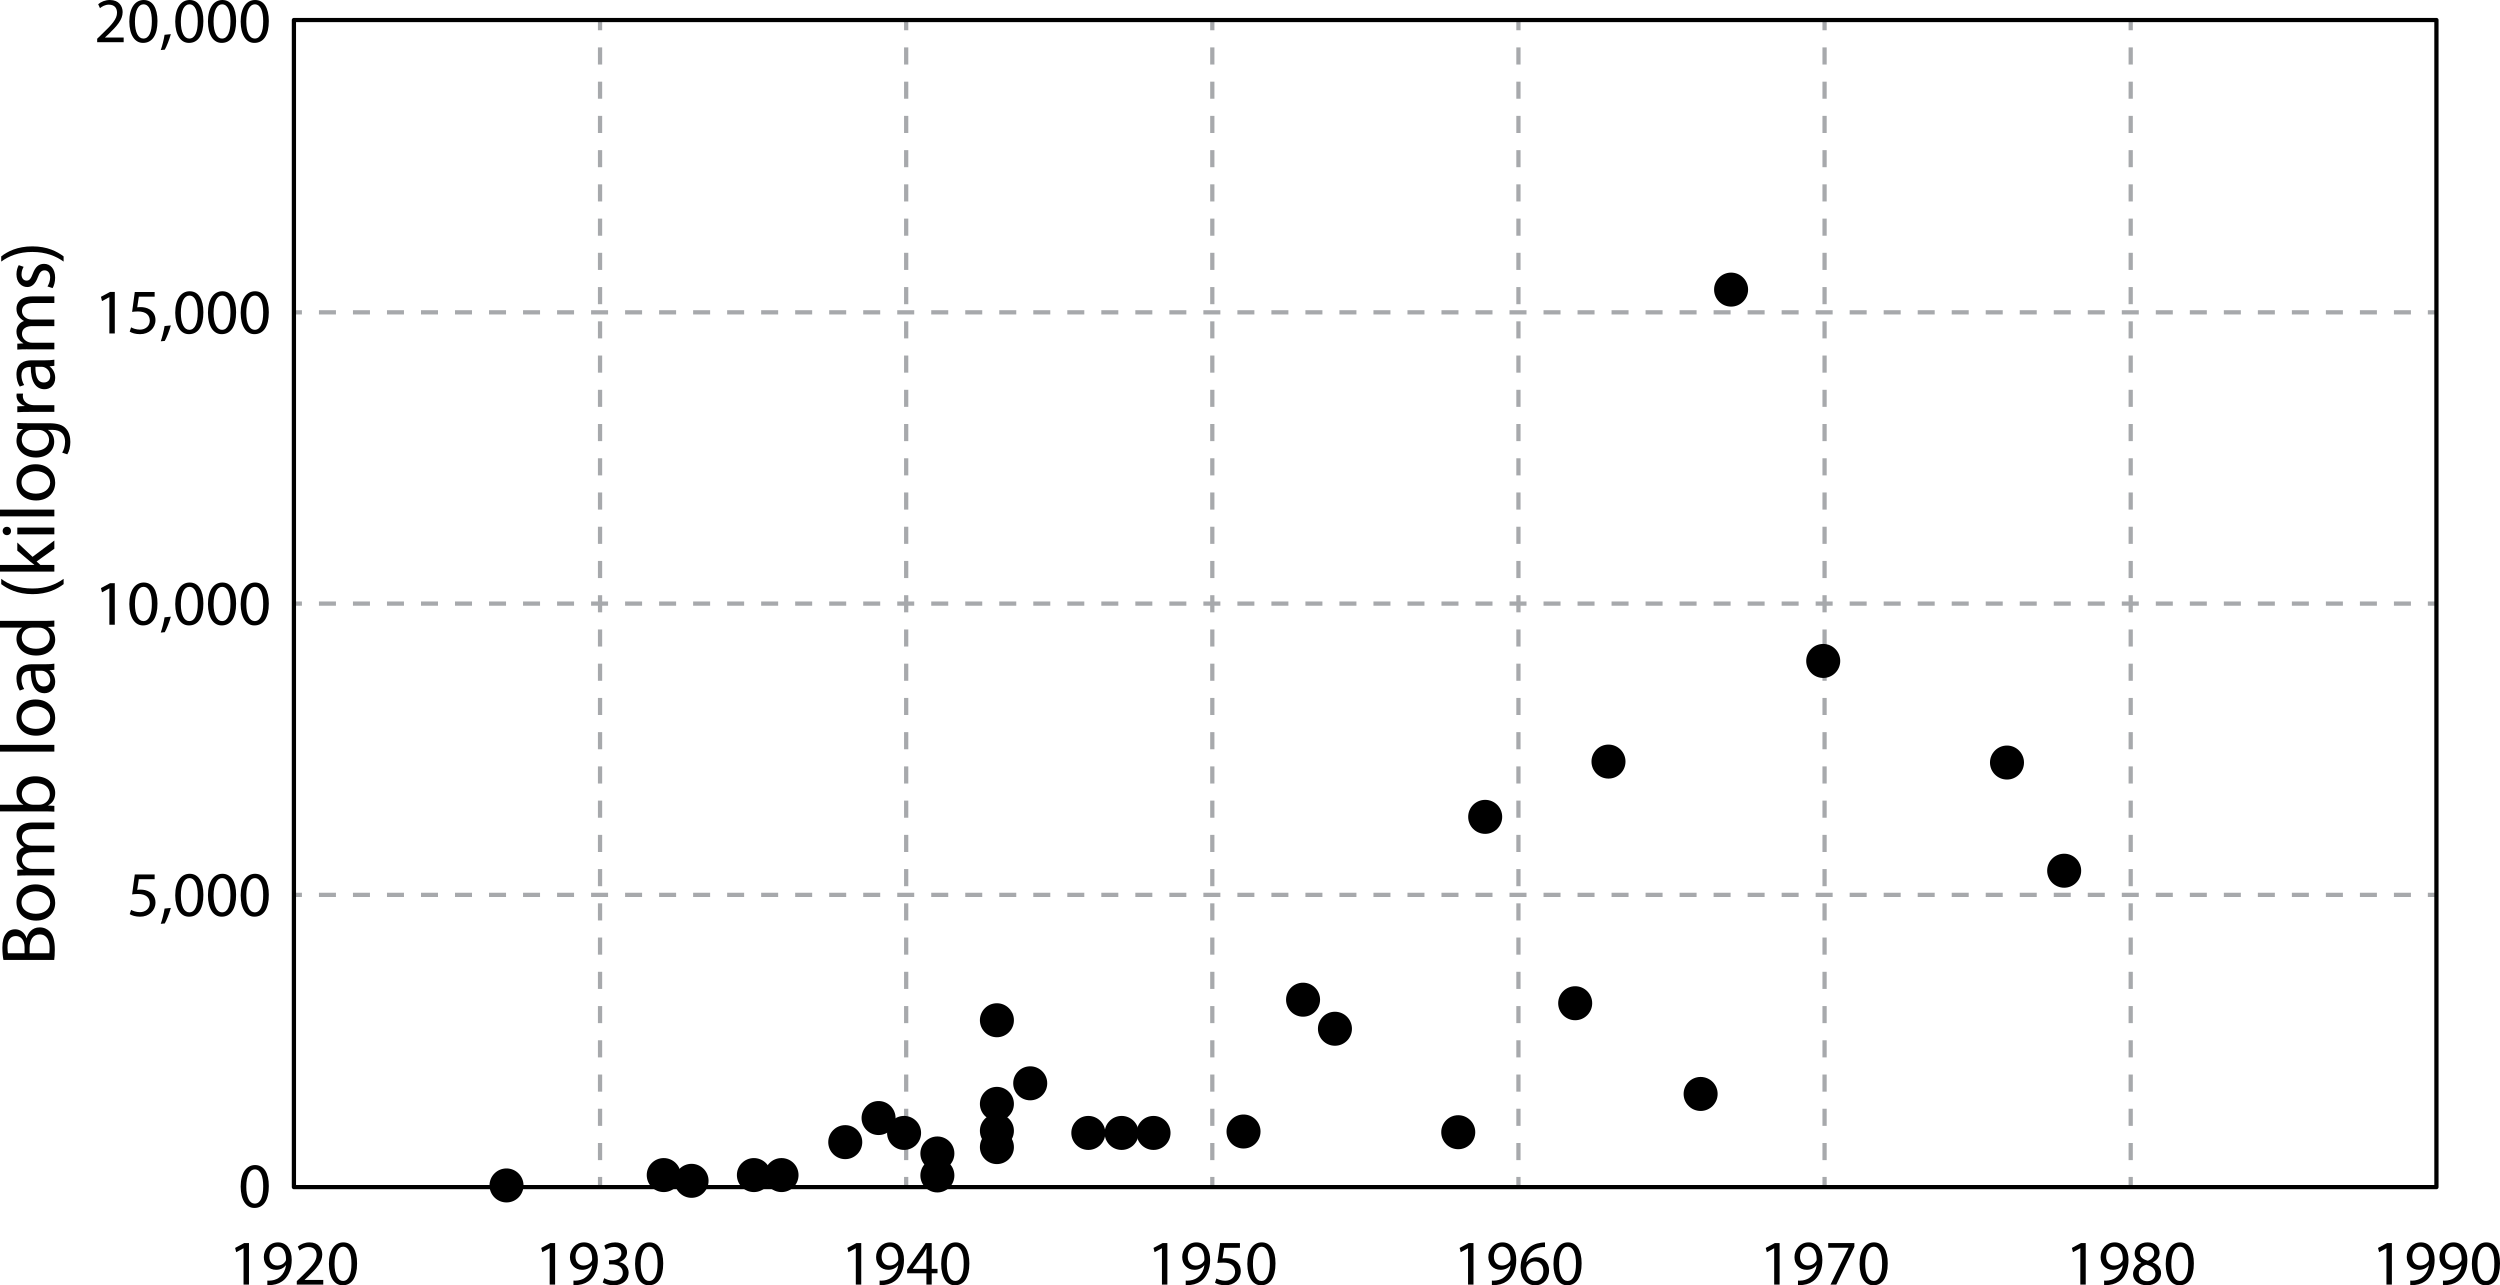 <svg xmlns="http://www.w3.org/2000/svg" xmlns:xlink="http://www.w3.org/1999/xlink" version="1.1" x="0px" y="0px" width="293.979px" height="151.139px" viewBox="0 0 293.979 151.139" enable-background="new 0 0 293.979 151.139" xml:space="preserve">
<g id="wide" display="none">
</g>
<g id="text_column">
</g>
<g id="art">
	<g>
		<g>
			<line fill="none" stroke="#A7A9AC" stroke-width="0.5" stroke-linejoin="round" x1="34.505" y1="36.73" x2="35.505" y2="36.73"/>
			
				<line fill="none" stroke="#A7A9AC" stroke-width="0.5" stroke-linejoin="round" stroke-dasharray="2,2" x1="37.505" y1="36.73" x2="284.493" y2="36.73"/>
			
				<line fill="none" stroke="#A7A9AC" stroke-width="0.5" stroke-linejoin="round" x1="285.493" y1="36.73" x2="286.493" y2="36.73"/>
		</g>
	</g>
	<g>
		<g>
			
				<line fill="none" stroke="#A7A9AC" stroke-width="0.5" stroke-linejoin="round" x1="34.505" y1="105.23" x2="35.505" y2="105.23"/>
			
				<line fill="none" stroke="#A7A9AC" stroke-width="0.5" stroke-linejoin="round" stroke-dasharray="2,2" x1="37.505" y1="105.23" x2="284.493" y2="105.23"/>
			
				<line fill="none" stroke="#A7A9AC" stroke-width="0.5" stroke-linejoin="round" x1="285.493" y1="105.23" x2="286.493" y2="105.23"/>
		</g>
	</g>
	<g>
		<g>
			<line fill="none" stroke="#A7A9AC" stroke-width="0.5" stroke-linejoin="round" x1="34.505" y1="70.98" x2="35.505" y2="70.98"/>
			
				<line fill="none" stroke="#A7A9AC" stroke-width="0.5" stroke-linejoin="round" stroke-dasharray="2,2" x1="37.505" y1="70.98" x2="284.493" y2="70.98"/>
			
				<line fill="none" stroke="#A7A9AC" stroke-width="0.5" stroke-linejoin="round" x1="285.493" y1="70.98" x2="286.493" y2="70.98"/>
		</g>
	</g>
	<g>
		<g>
			
				<line fill="none" stroke="#A7A9AC" stroke-width="0.5" stroke-linejoin="round" x1="214.554" y1="2.562" x2="214.554" y2="3.562"/>
			
				<line fill="none" stroke="#A7A9AC" stroke-width="0.5" stroke-linejoin="round" stroke-dasharray="2.013,2.013" x1="214.554" y1="5.574" x2="214.554" y2="137.392"/>
			
				<line fill="none" stroke="#A7A9AC" stroke-width="0.5" stroke-linejoin="round" x1="214.554" y1="138.398" x2="214.554" y2="139.398"/>
		</g>
	</g>
	<g>
		<g>
			
				<line fill="none" stroke="#A7A9AC" stroke-width="0.5" stroke-linejoin="round" x1="142.557" y1="2.562" x2="142.557" y2="3.562"/>
			
				<line fill="none" stroke="#A7A9AC" stroke-width="0.5" stroke-linejoin="round" stroke-dasharray="2.013,2.013" x1="142.557" y1="5.574" x2="142.557" y2="137.392"/>
			
				<line fill="none" stroke="#A7A9AC" stroke-width="0.5" stroke-linejoin="round" x1="142.557" y1="138.398" x2="142.557" y2="139.398"/>
		</g>
	</g>
	<g>
		<g>
			<line fill="none" stroke="#A7A9AC" stroke-width="0.5" stroke-linejoin="round" x1="70.56" y1="2.562" x2="70.56" y2="3.562"/>
			
				<line fill="none" stroke="#A7A9AC" stroke-width="0.5" stroke-linejoin="round" stroke-dasharray="2.013,2.013" x1="70.56" y1="5.574" x2="70.56" y2="137.392"/>
			
				<line fill="none" stroke="#A7A9AC" stroke-width="0.5" stroke-linejoin="round" x1="70.56" y1="138.398" x2="70.56" y2="139.398"/>
		</g>
	</g>
	<g>
		<g>
			
				<line fill="none" stroke="#A7A9AC" stroke-width="0.5" stroke-linejoin="round" x1="250.553" y1="2.562" x2="250.553" y2="3.562"/>
			
				<line fill="none" stroke="#A7A9AC" stroke-width="0.5" stroke-linejoin="round" stroke-dasharray="2.013,2.013" x1="250.553" y1="5.574" x2="250.553" y2="137.392"/>
			
				<line fill="none" stroke="#A7A9AC" stroke-width="0.5" stroke-linejoin="round" x1="250.553" y1="138.398" x2="250.553" y2="139.398"/>
		</g>
	</g>
	<g>
		<g>
			
				<line fill="none" stroke="#A7A9AC" stroke-width="0.5" stroke-linejoin="round" x1="178.556" y1="2.562" x2="178.556" y2="3.562"/>
			
				<line fill="none" stroke="#A7A9AC" stroke-width="0.5" stroke-linejoin="round" stroke-dasharray="2.013,2.013" x1="178.556" y1="5.574" x2="178.556" y2="137.392"/>
			
				<line fill="none" stroke="#A7A9AC" stroke-width="0.5" stroke-linejoin="round" x1="178.556" y1="138.398" x2="178.556" y2="139.398"/>
		</g>
	</g>
	<g>
		<g>
			
				<line fill="none" stroke="#A7A9AC" stroke-width="0.5" stroke-linejoin="round" x1="106.559" y1="2.562" x2="106.559" y2="3.562"/>
			
				<line fill="none" stroke="#A7A9AC" stroke-width="0.5" stroke-linejoin="round" stroke-dasharray="2.013,2.013" x1="106.559" y1="5.574" x2="106.559" y2="137.392"/>
			
				<line fill="none" stroke="#A7A9AC" stroke-width="0.5" stroke-linejoin="round" x1="106.559" y1="138.398" x2="106.559" y2="139.398"/>
		</g>
	</g>
	
		<rect x="34.562" y="2.355" fill="none" stroke="#000000" stroke-width="0.5" stroke-linejoin="round" stroke-miterlimit="10" width="251.942" height="137.237"/>
	<g>
		<path d="M0.405,112.879c-0.072-0.342-0.127-0.882-0.127-1.432c0-0.783,0.136-1.287,0.441-1.666    c0.234-0.315,0.595-0.504,1.071-0.504c0.585,0,1.099,0.387,1.333,1.026h0.018c0.145-0.576,0.621-1.251,1.521-1.251    c0.522,0,0.918,0.207,1.216,0.513c0.387,0.423,0.566,1.107,0.566,2.098c0,0.54-0.036,0.954-0.071,1.215H0.405z M2.89,112.096    v-0.711c0-0.828-0.433-1.314-1.018-1.314c-0.711,0-0.99,0.541-0.99,1.333c0,0.36,0.027,0.567,0.054,0.693H2.89z M5.798,112.096    c0.026-0.153,0.035-0.378,0.035-0.657c0-0.811-0.297-1.558-1.179-1.558c-0.828,0-1.171,0.711-1.171,1.566v0.648H5.798z"/>
		<path d="M4.177,103.997c1.611,0,2.313,1.117,2.313,2.17c0,1.179-0.864,2.088-2.241,2.088c-1.458,0-2.313-0.954-2.313-2.161    C1.936,104.844,2.845,103.997,4.177,103.997z M4.222,107.454c0.954,0,1.675-0.549,1.675-1.323c0-0.756-0.711-1.323-1.692-1.323    c-0.738,0-1.675,0.369-1.675,1.305C2.529,107.049,3.394,107.454,4.222,107.454z"/>
		<path d="M3.214,102.941c-0.45,0-0.819,0.009-1.18,0.036v-0.693l0.702-0.036v-0.027c-0.414-0.243-0.801-0.648-0.801-1.368    c0-0.594,0.359-1.044,0.873-1.233v-0.018c-0.243-0.135-0.433-0.306-0.567-0.486c-0.198-0.261-0.306-0.549-0.306-0.963    c0-0.576,0.378-1.431,1.891-1.431h2.565v0.774H3.925c-0.837,0-1.342,0.306-1.342,0.945c0,0.45,0.334,0.801,0.721,0.937    c0.108,0.036,0.252,0.063,0.396,0.063h2.691v0.774h-2.61c-0.693,0-1.198,0.306-1.198,0.91c0,0.495,0.396,0.855,0.793,0.981    c0.117,0.045,0.252,0.063,0.387,0.063h2.629v0.774H3.214z"/>
		<path d="M6.392,95.446c-0.297-0.018-0.738-0.036-1.125-0.036H0v-0.783h2.736v-0.018c-0.486-0.279-0.801-0.783-0.801-1.485    c0-1.081,0.9-1.846,2.224-1.836c1.558,0,2.331,0.981,2.331,1.954c0,0.63-0.242,1.134-0.818,1.458v0.027l0.72,0.036V95.446z     M4.646,94.627c0.099,0,0.197-0.018,0.288-0.036c0.549-0.153,0.927-0.612,0.927-1.188c0-0.828-0.675-1.323-1.675-1.323    c-0.873,0-1.62,0.45-1.62,1.296c0,0.54,0.369,1.044,0.973,1.207c0.09,0.018,0.197,0.045,0.324,0.045H4.646z"/>
		<path d="M0,88.381v-0.792h6.392v0.792H0z"/>
		<path d="M4.177,82.254c1.611,0,2.313,1.117,2.313,2.17c0,1.179-0.864,2.088-2.241,2.088c-1.458,0-2.313-0.954-2.313-2.161    C1.936,83.101,2.845,82.254,4.177,82.254z M4.222,85.711c0.954,0,1.675-0.549,1.675-1.323c0-0.756-0.711-1.323-1.692-1.323    c-0.738,0-1.675,0.369-1.675,1.305C2.529,85.307,3.394,85.711,4.222,85.711z"/>
		<path d="M6.392,78.759l-0.549,0.063v0.027c0.342,0.243,0.647,0.711,0.647,1.333c0,0.882-0.621,1.333-1.251,1.333    c-1.054,0-1.63-0.937-1.62-2.62H3.528c-0.359,0-1.008,0.099-1.008,0.99c0,0.405,0.126,0.829,0.324,1.135l-0.522,0.18    c-0.234-0.36-0.387-0.882-0.387-1.431c0-1.333,0.909-1.657,1.782-1.657h1.63c0.378,0,0.747-0.018,1.044-0.072V78.759z     M4.168,78.876c-0.018,0.864,0.135,1.845,0.981,1.845c0.513,0,0.756-0.342,0.756-0.747c0-0.567-0.36-0.927-0.729-1.053    c-0.08-0.027-0.171-0.045-0.252-0.045H4.168z"/>
		<path d="M0,73.009h5.267c0.387,0,0.828-0.009,1.125-0.036v0.711l-0.756,0.036v0.018c0.485,0.243,0.854,0.774,0.854,1.485    c0,1.053-0.891,1.863-2.214,1.863c-1.45,0.009-2.341-0.891-2.341-1.954c0-0.666,0.314-1.116,0.666-1.314v-0.018H0V73.009z     M3.808,73.802c-0.099,0-0.233,0.009-0.333,0.036c-0.504,0.117-0.918,0.549-0.918,1.144c0,0.819,0.72,1.305,1.684,1.305    c0.882,0,1.611-0.432,1.611-1.287c0-0.531-0.352-1.018-0.945-1.162c-0.108-0.027-0.216-0.036-0.342-0.036H3.808z"/>
		<path d="M0.144,68.069c0.883,0.657,2.053,1.134,3.683,1.134c1.603,0,2.755-0.495,3.654-1.134v0.621    c-0.747,0.567-1.899,1.179-3.654,1.179C2.053,69.861,0.9,69.257,0.144,68.69V68.069z"/>
		<path d="M4.033,66.432v-0.018c-0.153-0.108-0.343-0.261-0.495-0.387l-1.504-1.278v-0.954l1.792,1.684l2.565-1.918v0.963    l-2.089,1.503l0.45,0.405h1.639v0.783H0v-0.783H4.033z"/>
		<path d="M0.81,61.949c0.271-0.009,0.486,0.189,0.486,0.504c0,0.279-0.216,0.477-0.486,0.477c-0.278,0-0.495-0.207-0.495-0.495    C0.314,62.138,0.531,61.949,0.81,61.949z M6.392,62.832H2.034V62.04h4.357V62.832z"/>
		<path d="M0,60.719v-0.792h6.392v0.792H0z"/>
		<path d="M4.177,54.593c1.611,0,2.313,1.117,2.313,2.17c0,1.179-0.864,2.088-2.241,2.088c-1.458,0-2.313-0.954-2.313-2.161    C1.936,55.439,2.845,54.593,4.177,54.593z M4.222,58.05c0.954,0,1.675-0.549,1.675-1.323c0-0.756-0.711-1.323-1.692-1.323    c-0.738,0-1.675,0.369-1.675,1.305C2.529,57.645,3.394,58.05,4.222,58.05z"/>
		<path d="M2.034,49.734C2.35,49.752,2.7,49.77,3.231,49.77h2.53c0.999,0,1.611,0.198,1.989,0.622    c0.396,0.423,0.522,1.035,0.522,1.584c0,0.522-0.126,1.098-0.36,1.449L7.31,53.227c0.181-0.288,0.343-0.738,0.343-1.278    c0-0.81-0.424-1.404-1.521-1.404H5.645v0.018c0.405,0.243,0.729,0.711,0.729,1.386c0,1.081-0.919,1.854-2.125,1.854    c-1.477,0-2.313-0.963-2.313-1.962c0-0.756,0.396-1.17,0.756-1.359v-0.018l-0.657-0.036V49.734z M3.754,50.553    c-0.135,0-0.252,0.009-0.36,0.045c-0.459,0.144-0.837,0.531-0.837,1.107c0,0.756,0.639,1.296,1.647,1.296    c0.855,0,1.566-0.432,1.566-1.287c0-0.486-0.307-0.927-0.811-1.098c-0.135-0.045-0.288-0.063-0.423-0.063H3.754z"/>
		<path d="M3.394,48.436c-0.513,0-0.954,0.009-1.359,0.036v-0.693l0.855-0.027v-0.036c-0.585-0.198-0.954-0.675-0.954-1.207    c0-0.09,0.009-0.153,0.026-0.225H2.71c-0.019,0.081-0.027,0.162-0.027,0.27c0,0.558,0.423,0.954,1.018,1.062    c0.107,0.018,0.233,0.036,0.369,0.036h2.322v0.783H3.394z"/>
		<path d="M6.392,43.015l-0.549,0.063v0.027c0.342,0.243,0.647,0.711,0.647,1.333c0,0.882-0.621,1.333-1.251,1.333    c-1.054,0-1.63-0.937-1.62-2.62H3.528c-0.359,0-1.008,0.099-1.008,0.991c0,0.405,0.126,0.828,0.324,1.134l-0.522,0.18    c-0.234-0.36-0.387-0.882-0.387-1.431c0-1.333,0.909-1.657,1.782-1.657h1.63c0.378,0,0.747-0.018,1.044-0.072V43.015z     M4.168,43.132c-0.018,0.864,0.135,1.846,0.981,1.846c0.513,0,0.756-0.342,0.756-0.747c0-0.567-0.36-0.927-0.729-1.053    c-0.08-0.027-0.171-0.045-0.252-0.045H4.168z"/>
		<path d="M3.214,41.073c-0.45,0-0.819,0.009-1.18,0.036v-0.693l0.702-0.036v-0.027c-0.414-0.243-0.801-0.648-0.801-1.368    c0-0.594,0.359-1.044,0.873-1.233v-0.018c-0.243-0.135-0.433-0.306-0.567-0.486c-0.198-0.261-0.306-0.549-0.306-0.963    c0-0.576,0.378-1.431,1.891-1.431h2.565v0.774H3.925c-0.837,0-1.342,0.306-1.342,0.945c0,0.45,0.334,0.801,0.721,0.937    c0.108,0.036,0.252,0.063,0.396,0.063h2.691v0.774h-2.61c-0.693,0-1.198,0.306-1.198,0.91c0,0.495,0.396,0.855,0.793,0.981    c0.117,0.045,0.252,0.063,0.387,0.063h2.629v0.774H3.214z"/>
		<path d="M5.581,33.682c0.153-0.234,0.315-0.648,0.315-1.044c0-0.576-0.288-0.847-0.648-0.847c-0.378,0-0.585,0.225-0.801,0.811    c-0.279,0.783-0.712,1.152-1.233,1.152c-0.702,0-1.278-0.567-1.278-1.503c0-0.441,0.126-0.828,0.27-1.071l0.576,0.198    c-0.107,0.171-0.252,0.486-0.252,0.892c0,0.468,0.271,0.729,0.595,0.729c0.359,0,0.521-0.261,0.738-0.828    c0.288-0.756,0.666-1.144,1.313-1.144c0.766,0,1.306,0.594,1.306,1.629c0,0.478-0.117,0.918-0.297,1.225L5.581,33.682z"/>
		<path d="M7.48,30.761c-0.891-0.639-2.062-1.134-3.682-1.134c-1.611,0-2.764,0.486-3.655,1.134v-0.612    c0.738-0.576,1.891-1.179,3.664-1.179c1.765,0,2.908,0.603,3.673,1.179V30.761z"/>
	</g>
	<g>
		<path d="M11.426,4.962V4.557l0.518-0.503c1.246-1.187,1.809-1.817,1.817-2.553c0-0.495-0.24-0.953-0.969-0.953    c-0.443,0-0.811,0.225-1.036,0.413l-0.21-0.466C11.884,0.21,12.365,0,12.928,0c1.051,0,1.494,0.721,1.494,1.418    c0,0.901-0.653,1.63-1.682,2.62l-0.39,0.36v0.016h2.192v0.548H11.426z"/>
		<path d="M18.517,2.47c0,1.659-0.616,2.575-1.697,2.575c-0.953,0-1.599-0.894-1.614-2.508C15.206,0.9,15.912,0,16.902,0    C17.931,0,18.517,0.915,18.517,2.47z M15.867,2.545c0,1.269,0.39,1.989,0.991,1.989c0.676,0,0.999-0.788,0.999-2.034    c0-1.201-0.308-1.99-0.991-1.99C16.287,0.51,15.867,1.216,15.867,2.545z"/>
		<path d="M18.903,5.886c0.165-0.443,0.368-1.247,0.45-1.795l0.736-0.075c-0.172,0.639-0.503,1.472-0.713,1.824L18.903,5.886z"/>
		<path d="M23.916,2.47c0,1.659-0.616,2.575-1.697,2.575c-0.953,0-1.599-0.894-1.614-2.508C20.605,0.9,21.311,0,22.302,0    C23.331,0,23.916,0.915,23.916,2.47z M21.266,2.545c0,1.269,0.39,1.989,0.991,1.989c0.676,0,0.999-0.788,0.999-2.034    c0-1.201-0.308-1.99-0.991-1.99C21.686,0.51,21.266,1.216,21.266,2.545z"/>
		<path d="M27.763,2.47c0,1.659-0.616,2.575-1.697,2.575c-0.954,0-1.599-0.894-1.614-2.508C24.453,0.9,25.158,0,26.149,0    C27.178,0,27.763,0.915,27.763,2.47z M25.113,2.545c0,1.269,0.391,1.989,0.991,1.989c0.676,0,0.999-0.788,0.999-2.034    c0-1.201-0.308-1.99-0.991-1.99C25.534,0.51,25.113,1.216,25.113,2.545z"/>
		<path d="M31.61,2.47c0,1.659-0.616,2.575-1.697,2.575c-0.953,0-1.599-0.894-1.614-2.508C28.299,0.9,29.005,0,29.996,0    C31.025,0,31.61,0.915,31.61,2.47z M28.96,2.545c0,1.269,0.39,1.989,0.991,1.989c0.676,0,0.999-0.788,0.999-2.034    c0-1.201-0.308-1.99-0.991-1.99C29.38,0.51,28.96,1.216,28.96,2.545z"/>
		<path d="M12.86,34.947h-0.015l-0.849,0.458l-0.127-0.503l1.066-0.57h0.563v4.88H12.86V34.947z"/>
		<path d="M18.186,34.888h-1.862l-0.188,1.254c0.113-0.016,0.218-0.03,0.398-0.03c0.375,0,0.75,0.083,1.051,0.263    c0.383,0.218,0.698,0.639,0.698,1.254c0,0.953-0.758,1.667-1.816,1.667c-0.533,0-0.984-0.15-1.216-0.301l0.165-0.503    c0.203,0.12,0.601,0.271,1.043,0.271c0.623,0,1.156-0.405,1.156-1.059c-0.008-0.631-0.428-1.081-1.404-1.081    c-0.278,0-0.496,0.03-0.676,0.053l0.315-2.343h2.334V34.888z"/>
		<path d="M18.903,40.136c0.165-0.443,0.368-1.247,0.45-1.795l0.736-0.075c-0.172,0.639-0.503,1.472-0.713,1.824L18.903,40.136z"/>
		<path d="M23.916,36.72c0,1.659-0.616,2.575-1.697,2.575c-0.953,0-1.599-0.894-1.614-2.508c0-1.637,0.706-2.537,1.697-2.537    C23.331,34.25,23.916,35.165,23.916,36.72z M21.266,36.795c0,1.269,0.39,1.989,0.991,1.989c0.676,0,0.999-0.788,0.999-2.034    c0-1.201-0.308-1.99-0.991-1.99C21.686,34.76,21.266,35.466,21.266,36.795z"/>
		<path d="M27.763,36.72c0,1.659-0.616,2.575-1.697,2.575c-0.954,0-1.599-0.894-1.614-2.508c0-1.637,0.706-2.537,1.696-2.537    C27.178,34.25,27.763,35.165,27.763,36.72z M25.113,36.795c0,1.269,0.391,1.989,0.991,1.989c0.676,0,0.999-0.788,0.999-2.034    c0-1.201-0.308-1.99-0.991-1.99C25.534,34.76,25.113,35.466,25.113,36.795z"/>
		<path d="M31.61,36.72c0,1.659-0.616,2.575-1.697,2.575c-0.953,0-1.599-0.894-1.614-2.508c0-1.637,0.706-2.537,1.697-2.537    C31.025,34.25,31.61,35.165,31.61,36.72z M28.96,36.795c0,1.269,0.39,1.989,0.991,1.989c0.676,0,0.999-0.788,0.999-2.034    c0-1.201-0.308-1.99-0.991-1.99C29.38,34.76,28.96,35.466,28.96,36.795z"/>
		<path d="M12.86,69.197h-0.015l-0.849,0.458l-0.127-0.503l1.066-0.57h0.563v4.88H12.86V69.197z"/>
		<path d="M18.517,70.97c0,1.659-0.616,2.575-1.697,2.575c-0.953,0-1.599-0.894-1.614-2.508c0-1.637,0.706-2.537,1.697-2.537    C17.931,68.5,18.517,69.415,18.517,70.97z M15.867,71.045c0,1.269,0.39,1.989,0.991,1.989c0.676,0,0.999-0.788,0.999-2.034    c0-1.201-0.308-1.99-0.991-1.99C16.287,69.01,15.867,69.716,15.867,71.045z"/>
		<path d="M18.903,74.386c0.165-0.443,0.368-1.247,0.45-1.795l0.736-0.075c-0.172,0.639-0.503,1.472-0.713,1.824L18.903,74.386z"/>
		<path d="M23.916,70.97c0,1.659-0.616,2.575-1.697,2.575c-0.953,0-1.599-0.894-1.614-2.508c0-1.637,0.706-2.537,1.697-2.537    C23.331,68.5,23.916,69.415,23.916,70.97z M21.266,71.045c0,1.269,0.39,1.989,0.991,1.989c0.676,0,0.999-0.788,0.999-2.034    c0-1.201-0.308-1.99-0.991-1.99C21.686,69.01,21.266,69.716,21.266,71.045z"/>
		<path d="M27.763,70.97c0,1.659-0.616,2.575-1.697,2.575c-0.954,0-1.599-0.894-1.614-2.508c0-1.637,0.706-2.537,1.696-2.537    C27.178,68.5,27.763,69.415,27.763,70.97z M25.113,71.045c0,1.269,0.391,1.989,0.991,1.989c0.676,0,0.999-0.788,0.999-2.034    c0-1.201-0.308-1.99-0.991-1.99C25.534,69.01,25.113,69.716,25.113,71.045z"/>
		<path d="M31.61,70.97c0,1.659-0.616,2.575-1.697,2.575c-0.953,0-1.599-0.894-1.614-2.508c0-1.637,0.706-2.537,1.697-2.537    C31.025,68.5,31.61,69.415,31.61,70.97z M28.96,71.045c0,1.269,0.39,1.989,0.991,1.989c0.676,0,0.999-0.788,0.999-2.034    c0-1.201-0.308-1.99-0.991-1.99C29.38,69.01,28.96,69.716,28.96,71.045z"/>
		<path d="M18.186,103.388h-1.862l-0.188,1.254c0.113-0.016,0.218-0.03,0.398-0.03c0.375,0,0.75,0.083,1.051,0.263    c0.383,0.218,0.698,0.639,0.698,1.254c0,0.953-0.758,1.667-1.816,1.667c-0.533,0-0.984-0.15-1.216-0.301l0.165-0.503    c0.203,0.12,0.601,0.271,1.043,0.271c0.623,0,1.156-0.405,1.156-1.059c-0.008-0.631-0.428-1.081-1.404-1.081    c-0.278,0-0.496,0.03-0.676,0.053l0.315-2.343h2.334V103.388z"/>
		<path d="M18.903,108.636c0.165-0.443,0.368-1.247,0.45-1.795l0.736-0.075c-0.172,0.639-0.503,1.472-0.713,1.824L18.903,108.636z"/>
		<path d="M23.916,105.22c0,1.659-0.616,2.575-1.697,2.575c-0.953,0-1.599-0.894-1.614-2.508c0-1.637,0.706-2.537,1.697-2.537    C23.331,102.75,23.916,103.665,23.916,105.22z M21.266,105.295c0,1.269,0.39,1.989,0.991,1.989c0.676,0,0.999-0.788,0.999-2.034    c0-1.201-0.308-1.99-0.991-1.99C21.686,103.26,21.266,103.966,21.266,105.295z"/>
		<path d="M27.763,105.22c0,1.659-0.616,2.575-1.697,2.575c-0.954,0-1.599-0.894-1.614-2.508c0-1.637,0.706-2.537,1.696-2.537    C27.178,102.75,27.763,103.665,27.763,105.22z M25.113,105.295c0,1.269,0.391,1.989,0.991,1.989c0.676,0,0.999-0.788,0.999-2.034    c0-1.201-0.308-1.99-0.991-1.99C25.534,103.26,25.113,103.966,25.113,105.295z"/>
		<path d="M31.61,105.22c0,1.659-0.616,2.575-1.697,2.575c-0.953,0-1.599-0.894-1.614-2.508c0-1.637,0.706-2.537,1.697-2.537    C31.025,102.75,31.61,103.665,31.61,105.22z M28.96,105.295c0,1.269,0.39,1.989,0.991,1.989c0.676,0,0.999-0.788,0.999-2.034    c0-1.201-0.308-1.99-0.991-1.99C29.38,103.26,28.96,103.966,28.96,105.295z"/>
		<path d="M31.611,139.47c0,1.659-0.616,2.575-1.697,2.575c-0.953,0-1.599-0.894-1.614-2.508c0-1.637,0.706-2.537,1.697-2.537    C31.026,137,31.611,137.915,31.611,139.47z M28.961,139.545c0,1.269,0.39,1.989,0.991,1.989c0.676,0,0.999-0.788,0.999-2.034    c0-1.201-0.308-1.99-0.991-1.99C29.381,137.51,28.961,138.216,28.961,139.545z"/>
	</g>
	<circle cx="59.562" cy="139.398" r="2"/>
	<circle cx="81.321" cy="138.856" r="2"/>
	<circle cx="78.05" cy="138.18" r="2"/>
	<circle cx="88.651" cy="138.18" r="2"/>
	<circle cx="91.901" cy="138.18" r="2"/>
	<circle cx="103.312" cy="131.472" r="2"/>
	<circle cx="106.312" cy="133.222" r="2"/>
	<circle cx="110.228" cy="135.639" r="2"/>
	<circle cx="110.228" cy="138.223" r="2"/>
	<circle cx="156.978" cy="120.972" r="2"/>
	<circle cx="171.478" cy="133.139" r="2"/>
	<circle cx="174.645" cy="96.056" r="2"/>
	<circle cx="189.145" cy="89.556" r="2"/>
	<circle cx="185.229" cy="117.972" r="2"/>
	<circle cx="153.229" cy="117.556" r="2"/>
	<circle cx="199.979" cy="128.639" r="2"/>
	<circle cx="242.729" cy="102.389" r="2"/>
	<circle cx="203.562" cy="34.056" r="2"/>
	<circle cx="214.395" cy="77.722" r="2"/>
	<circle cx="236.005" cy="89.67" r="2"/>
	<circle cx="121.145" cy="127.389" r="2"/>
	<circle cx="146.228" cy="133.056" r="2"/>
	<circle cx="117.228" cy="119.973" r="2"/>
	<circle cx="117.228" cy="129.806" r="2"/>
	<circle cx="117.228" cy="132.972" r="2"/>
	<circle cx="117.228" cy="134.889" r="2"/>
	<circle cx="127.978" cy="133.223" r="2"/>
	<circle cx="135.645" cy="133.223" r="2"/>
	<circle cx="131.895" cy="133.223" r="2"/>
	<circle cx="99.395" cy="134.306" r="2"/>
	<g>
		<path d="M64.637,146.791h-0.015l-0.849,0.458l-0.127-0.503l1.066-0.57h0.563v4.88h-0.638V146.791z"/>
		<path d="M67.433,150.59c0.143,0.016,0.308,0,0.533-0.022c0.383-0.052,0.743-0.21,1.021-0.473c0.323-0.293,0.555-0.721,0.646-1.299    H69.61c-0.271,0.33-0.661,0.525-1.149,0.525c-0.878,0-1.441-0.66-1.441-1.494c0-0.923,0.668-1.733,1.667-1.733    c0.998,0,1.614,0.811,1.614,2.057c0,1.073-0.36,1.824-0.841,2.29c-0.375,0.367-0.893,0.593-1.419,0.652    c-0.24,0.038-0.45,0.046-0.608,0.038V150.59z M67.673,147.782c0,0.608,0.368,1.036,0.938,1.036c0.443,0,0.788-0.218,0.961-0.511    c0.038-0.06,0.06-0.135,0.06-0.24c0-0.833-0.308-1.471-0.999-1.471C68.071,146.597,67.673,147.092,67.673,147.782z"/>
		<path d="M71.055,150.298c0.188,0.12,0.623,0.308,1.081,0.308c0.848,0,1.111-0.541,1.104-0.946    c-0.008-0.683-0.623-0.976-1.261-0.976h-0.368v-0.496h0.368c0.48,0,1.088-0.247,1.088-0.825c0-0.391-0.248-0.736-0.855-0.736    c-0.391,0-0.766,0.173-0.976,0.323l-0.173-0.48c0.255-0.188,0.751-0.375,1.276-0.375c0.961,0,1.396,0.57,1.396,1.163    c0,0.503-0.3,0.931-0.901,1.148v0.016c0.601,0.12,1.088,0.57,1.088,1.253c0,0.781-0.608,1.465-1.779,1.465    c-0.548,0-1.028-0.173-1.269-0.331L71.055,150.298z"/>
		<path d="M77.988,148.563c0,1.659-0.616,2.575-1.697,2.575c-0.954,0-1.599-0.894-1.614-2.508c0-1.637,0.706-2.537,1.696-2.537    C77.402,146.094,77.988,147.009,77.988,148.563z M75.337,148.639c0,1.269,0.391,1.989,0.991,1.989    c0.676,0,0.999-0.788,0.999-2.034c0-1.201-0.308-1.99-0.991-1.99C75.758,146.604,75.337,147.31,75.337,148.639z"/>
	</g>
	<g>
		<path d="M136.634,146.791h-0.015l-0.849,0.458l-0.127-0.503l1.066-0.57h0.563v4.88h-0.638V146.791z"/>
		<path d="M139.43,150.59c0.143,0.016,0.308,0,0.533-0.022c0.383-0.052,0.743-0.21,1.021-0.473c0.323-0.293,0.555-0.721,0.646-1.299    h-0.022c-0.271,0.33-0.661,0.525-1.149,0.525c-0.878,0-1.441-0.66-1.441-1.494c0-0.923,0.668-1.733,1.667-1.733    c0.998,0,1.614,0.811,1.614,2.057c0,1.073-0.36,1.824-0.841,2.29c-0.375,0.367-0.893,0.593-1.419,0.652    c-0.24,0.038-0.45,0.046-0.608,0.038V150.59z M139.67,147.782c0,0.608,0.368,1.036,0.938,1.036c0.443,0,0.788-0.218,0.961-0.511    c0.038-0.06,0.06-0.135,0.06-0.24c0-0.833-0.308-1.471-0.999-1.471C140.068,146.597,139.67,147.092,139.67,147.782z"/>
		<path d="M145.807,146.731h-1.862l-0.188,1.254c0.113-0.016,0.218-0.03,0.398-0.03c0.375,0,0.75,0.083,1.051,0.263    c0.383,0.218,0.698,0.639,0.698,1.254c0,0.953-0.758,1.667-1.816,1.667c-0.533,0-0.984-0.15-1.216-0.301l0.165-0.503    c0.203,0.12,0.601,0.271,1.043,0.271c0.623,0,1.156-0.405,1.156-1.059c-0.008-0.631-0.428-1.081-1.404-1.081    c-0.278,0-0.496,0.03-0.676,0.053l0.315-2.343h2.334V146.731z"/>
		<path d="M149.985,148.563c0,1.659-0.616,2.575-1.697,2.575c-0.954,0-1.599-0.894-1.614-2.508c0-1.637,0.706-2.537,1.696-2.537    C149.399,146.094,149.985,147.009,149.985,148.563z M147.334,148.639c0,1.269,0.391,1.989,0.991,1.989    c0.676,0,0.999-0.788,0.999-2.034c0-1.201-0.308-1.99-0.991-1.99C147.755,146.604,147.334,147.31,147.334,148.639z"/>
	</g>
	<g>
		<path d="M208.631,146.791h-0.015l-0.85,0.458l-0.127-0.503l1.066-0.57h0.562v4.88h-0.638V146.791z"/>
		<path d="M211.427,150.59c0.143,0.016,0.308,0,0.533-0.022c0.383-0.052,0.743-0.21,1.021-0.473    c0.322-0.293,0.555-0.721,0.645-1.299h-0.021c-0.271,0.33-0.661,0.525-1.149,0.525c-0.878,0-1.441-0.66-1.441-1.494    c0-0.923,0.669-1.733,1.667-1.733s1.613,0.811,1.613,2.057c0,1.073-0.359,1.824-0.84,2.29c-0.376,0.367-0.894,0.593-1.42,0.652    c-0.24,0.038-0.449,0.046-0.607,0.038V150.59z M211.667,147.782c0,0.608,0.367,1.036,0.938,1.036c0.442,0,0.788-0.218,0.961-0.511    c0.038-0.06,0.06-0.135,0.06-0.24c0-0.833-0.308-1.471-0.998-1.471C212.065,146.597,211.667,147.092,211.667,147.782z"/>
		<path d="M218.06,146.176v0.436l-2.125,4.444h-0.684l2.117-4.316v-0.016h-2.387v-0.548H218.06z"/>
		<path d="M221.981,148.563c0,1.659-0.615,2.575-1.697,2.575c-0.953,0-1.599-0.894-1.613-2.508c0-1.637,0.705-2.537,1.696-2.537    C221.396,146.094,221.981,147.009,221.981,148.563z M219.331,148.639c0,1.269,0.391,1.989,0.991,1.989    c0.676,0,0.999-0.788,0.999-2.034c0-1.201-0.309-1.99-0.992-1.99C219.752,146.604,219.331,147.31,219.331,148.639z"/>
	</g>
	<g>
		<path d="M28.639,146.791h-0.015l-0.849,0.458l-0.127-0.503l1.066-0.57h0.563v4.88h-0.638V146.791z"/>
		<path d="M31.435,150.59c0.143,0.016,0.308,0,0.533-0.022c0.383-0.052,0.743-0.21,1.021-0.473c0.323-0.293,0.555-0.721,0.646-1.299    h-0.022c-0.271,0.33-0.661,0.525-1.149,0.525c-0.878,0-1.441-0.66-1.441-1.494c0-0.923,0.668-1.733,1.667-1.733    c0.998,0,1.614,0.811,1.614,2.057c0,1.073-0.36,1.824-0.841,2.29c-0.375,0.367-0.893,0.593-1.419,0.652    c-0.24,0.038-0.45,0.046-0.608,0.038V150.59z M31.675,147.782c0,0.608,0.368,1.036,0.938,1.036c0.443,0,0.788-0.218,0.961-0.511    c0.038-0.06,0.06-0.135,0.06-0.24c0-0.833-0.308-1.471-0.999-1.471C32.073,146.597,31.675,147.092,31.675,147.782z"/>
		<path d="M34.899,151.056v-0.405l0.518-0.503c1.246-1.187,1.809-1.817,1.816-2.553c0-0.495-0.24-0.953-0.968-0.953    c-0.443,0-0.811,0.225-1.036,0.413l-0.21-0.466c0.338-0.285,0.818-0.495,1.381-0.495c1.051,0,1.494,0.721,1.494,1.418    c0,0.901-0.653,1.63-1.682,2.62l-0.391,0.36v0.016h2.192v0.548H34.899z"/>
		<path d="M41.989,148.563c0,1.659-0.616,2.575-1.697,2.575c-0.954,0-1.599-0.894-1.614-2.508c0-1.637,0.706-2.537,1.696-2.537    C41.404,146.094,41.989,147.009,41.989,148.563z M39.339,148.639c0,1.269,0.391,1.989,0.991,1.989    c0.676,0,0.999-0.788,0.999-2.034c0-1.201-0.308-1.99-0.991-1.99C39.76,146.604,39.339,147.31,39.339,148.639z"/>
	</g>
	<g>
		<path d="M100.636,146.791h-0.015l-0.849,0.458l-0.127-0.503l1.066-0.57h0.563v4.88h-0.638V146.791z"/>
		<path d="M103.432,150.59c0.143,0.016,0.308,0,0.533-0.022c0.383-0.052,0.743-0.21,1.021-0.473    c0.323-0.293,0.555-0.721,0.646-1.299h-0.022c-0.271,0.33-0.661,0.525-1.149,0.525c-0.878,0-1.441-0.66-1.441-1.494    c0-0.923,0.668-1.733,1.667-1.733c0.998,0,1.614,0.811,1.614,2.057c0,1.073-0.36,1.824-0.841,2.29    c-0.375,0.367-0.893,0.593-1.419,0.652c-0.24,0.038-0.45,0.046-0.608,0.038V150.59z M103.672,147.782    c0,0.608,0.368,1.036,0.938,1.036c0.443,0,0.788-0.218,0.961-0.511c0.038-0.06,0.06-0.135,0.06-0.24    c0-0.833-0.308-1.471-0.999-1.471C104.07,146.597,103.672,147.092,103.672,147.782z"/>
		<path d="M108.938,151.056v-1.329h-2.267v-0.436l2.177-3.115h0.713v3.033h0.683v0.518h-0.683v1.329H108.938z M108.938,149.209    v-1.629c0-0.256,0.007-0.511,0.022-0.766h-0.022c-0.15,0.285-0.271,0.495-0.405,0.721l-1.194,1.658v0.016H108.938z"/>
		<path d="M113.986,148.563c0,1.659-0.616,2.575-1.697,2.575c-0.954,0-1.599-0.894-1.614-2.508c0-1.637,0.706-2.537,1.696-2.537    C113.401,146.094,113.986,147.009,113.986,148.563z M111.336,148.639c0,1.269,0.391,1.989,0.991,1.989    c0.676,0,0.999-0.788,0.999-2.034c0-1.201-0.308-1.99-0.991-1.99C111.757,146.604,111.336,147.31,111.336,148.639z"/>
	</g>
	<g>
		<path d="M172.632,146.791h-0.015l-0.849,0.458l-0.127-0.503l1.065-0.57h0.563v4.88h-0.639V146.791z"/>
		<path d="M175.429,150.59c0.143,0.016,0.307,0,0.533-0.022c0.383-0.052,0.742-0.21,1.021-0.473    c0.323-0.293,0.556-0.721,0.646-1.299h-0.022c-0.271,0.33-0.661,0.525-1.149,0.525c-0.877,0-1.441-0.66-1.441-1.494    c0-0.923,0.669-1.733,1.668-1.733c0.998,0,1.613,0.811,1.613,2.057c0,1.073-0.36,1.824-0.841,2.29    c-0.376,0.367-0.894,0.593-1.419,0.652c-0.24,0.038-0.45,0.046-0.607,0.038V150.59z M175.669,147.782    c0,0.608,0.367,1.036,0.938,1.036c0.443,0,0.789-0.218,0.961-0.511c0.038-0.06,0.061-0.135,0.061-0.24    c0-0.833-0.309-1.471-0.998-1.471C176.066,146.597,175.669,147.092,175.669,147.782z"/>
		<path d="M181.678,146.642c-0.136-0.008-0.308,0-0.495,0.03c-1.037,0.172-1.584,0.931-1.697,1.733h0.023    c0.232-0.308,0.637-0.562,1.178-0.562c0.863,0,1.472,0.623,1.472,1.576c0,0.894-0.608,1.72-1.622,1.72    c-1.043,0-1.727-0.812-1.727-2.08c0-0.961,0.346-1.719,0.826-2.199c0.405-0.398,0.945-0.646,1.562-0.721    c0.195-0.03,0.36-0.038,0.48-0.038V146.642z M181.49,149.457c0-0.698-0.397-1.119-1.007-1.119c-0.396,0-0.766,0.248-0.945,0.601    c-0.045,0.075-0.075,0.173-0.075,0.293c0.015,0.804,0.384,1.396,1.073,1.396C181.106,150.628,181.49,150.154,181.49,149.457z"/>
		<path d="M185.983,148.563c0,1.659-0.616,2.575-1.697,2.575c-0.953,0-1.6-0.894-1.613-2.508c0-1.637,0.705-2.537,1.695-2.537    C185.397,146.094,185.983,147.009,185.983,148.563z M183.333,148.639c0,1.269,0.391,1.989,0.99,1.989    c0.676,0,0.999-0.788,0.999-2.034c0-1.201-0.308-1.99-0.991-1.99C183.753,146.604,183.333,147.31,183.333,148.639z"/>
	</g>
	<g>
		<path d="M244.63,146.791h-0.016l-0.849,0.458l-0.128-0.503l1.066-0.57h0.562v4.88h-0.637V146.791z"/>
		<path d="M247.425,150.59c0.143,0.016,0.309,0,0.533-0.022c0.383-0.052,0.744-0.21,1.021-0.473    c0.322-0.293,0.555-0.721,0.646-1.299h-0.022c-0.271,0.33-0.66,0.525-1.148,0.525c-0.879,0-1.441-0.66-1.441-1.494    c0-0.923,0.668-1.733,1.666-1.733s1.614,0.811,1.614,2.057c0,1.073-0.36,1.824-0.841,2.29c-0.375,0.367-0.893,0.593-1.419,0.652    c-0.24,0.038-0.45,0.046-0.608,0.038V150.59z M247.665,147.782c0,0.608,0.368,1.036,0.939,1.036c0.442,0,0.787-0.218,0.961-0.511    c0.037-0.06,0.06-0.135,0.06-0.24c0-0.833-0.308-1.471-0.999-1.471C248.063,146.597,247.665,147.092,247.665,147.782z"/>
		<path d="M250.829,149.817c0-0.616,0.368-1.052,0.969-1.307l-0.008-0.022c-0.54-0.256-0.773-0.676-0.773-1.096    c0-0.773,0.654-1.299,1.51-1.299c0.945,0,1.418,0.593,1.418,1.201c0,0.412-0.202,0.855-0.803,1.141v0.022    c0.608,0.24,0.984,0.668,0.984,1.262c0,0.848-0.729,1.419-1.66,1.419C251.445,151.139,250.829,150.53,250.829,149.817z     M253.457,149.787c0-0.594-0.413-0.879-1.073-1.066c-0.57,0.165-0.879,0.541-0.879,1.006c-0.021,0.496,0.354,0.932,0.977,0.932    C253.074,150.658,253.457,150.29,253.457,149.787z M251.64,147.347c0,0.488,0.369,0.751,0.932,0.901    c0.42-0.143,0.743-0.443,0.743-0.886c0-0.391-0.233-0.796-0.825-0.796C251.94,146.566,251.64,146.927,251.64,147.347z"/>
		<path d="M257.979,148.563c0,1.659-0.615,2.575-1.696,2.575c-0.954,0-1.599-0.894-1.614-2.508c0-1.637,0.706-2.537,1.697-2.537    C257.395,146.094,257.979,147.009,257.979,148.563z M255.329,148.639c0,1.269,0.391,1.989,0.992,1.989    c0.676,0,0.998-0.788,0.998-2.034c0-1.201-0.309-1.99-0.991-1.99C255.751,146.604,255.329,147.31,255.329,148.639z"/>
	</g>
	<g>
		<path d="M280.628,146.791h-0.016l-0.848,0.458l-0.128-0.503l1.065-0.57h0.563v4.88h-0.638V146.791z"/>
		<path d="M283.424,150.59c0.143,0.016,0.308,0,0.533-0.022c0.383-0.052,0.743-0.21,1.021-0.473    c0.323-0.293,0.556-0.721,0.646-1.299h-0.023c-0.27,0.33-0.66,0.525-1.148,0.525c-0.878,0-1.441-0.66-1.441-1.494    c0-0.923,0.668-1.733,1.667-1.733c0.998,0,1.614,0.811,1.614,2.057c0,1.073-0.361,1.824-0.842,2.29    c-0.375,0.367-0.893,0.593-1.418,0.652c-0.24,0.038-0.451,0.046-0.608,0.038V150.59z M283.664,147.782    c0,0.608,0.368,1.036,0.938,1.036c0.443,0,0.788-0.218,0.961-0.511c0.037-0.06,0.061-0.135,0.061-0.24    c0-0.833-0.309-1.471-0.999-1.471C284.062,146.597,283.664,147.092,283.664,147.782z"/>
		<path d="M287.271,150.59c0.143,0.016,0.309,0,0.533-0.022c0.383-0.052,0.744-0.21,1.021-0.473    c0.322-0.293,0.555-0.721,0.646-1.299h-0.022c-0.271,0.33-0.66,0.525-1.148,0.525c-0.879,0-1.441-0.66-1.441-1.494    c0-0.923,0.668-1.733,1.666-1.733c0.999,0,1.614,0.811,1.614,2.057c0,1.073-0.36,1.824-0.841,2.29    c-0.375,0.367-0.893,0.593-1.419,0.652c-0.24,0.038-0.45,0.046-0.608,0.038V150.59z M287.511,147.782    c0,0.608,0.368,1.036,0.939,1.036c0.442,0,0.787-0.218,0.961-0.511c0.037-0.06,0.06-0.135,0.06-0.24    c0-0.833-0.308-1.471-0.999-1.471C287.909,146.597,287.511,147.092,287.511,147.782z"/>
		<path d="M293.979,148.563c0,1.659-0.616,2.575-1.696,2.575c-0.954,0-1.6-0.894-1.614-2.508c0-1.637,0.706-2.537,1.696-2.537    C293.394,146.094,293.979,147.009,293.979,148.563z M291.328,148.639c0,1.269,0.391,1.989,0.991,1.989    c0.676,0,0.998-0.788,0.998-2.034c0-1.201-0.308-1.99-0.99-1.99C291.749,146.604,291.328,147.31,291.328,148.639z"/>
	</g>
</g>
</svg>